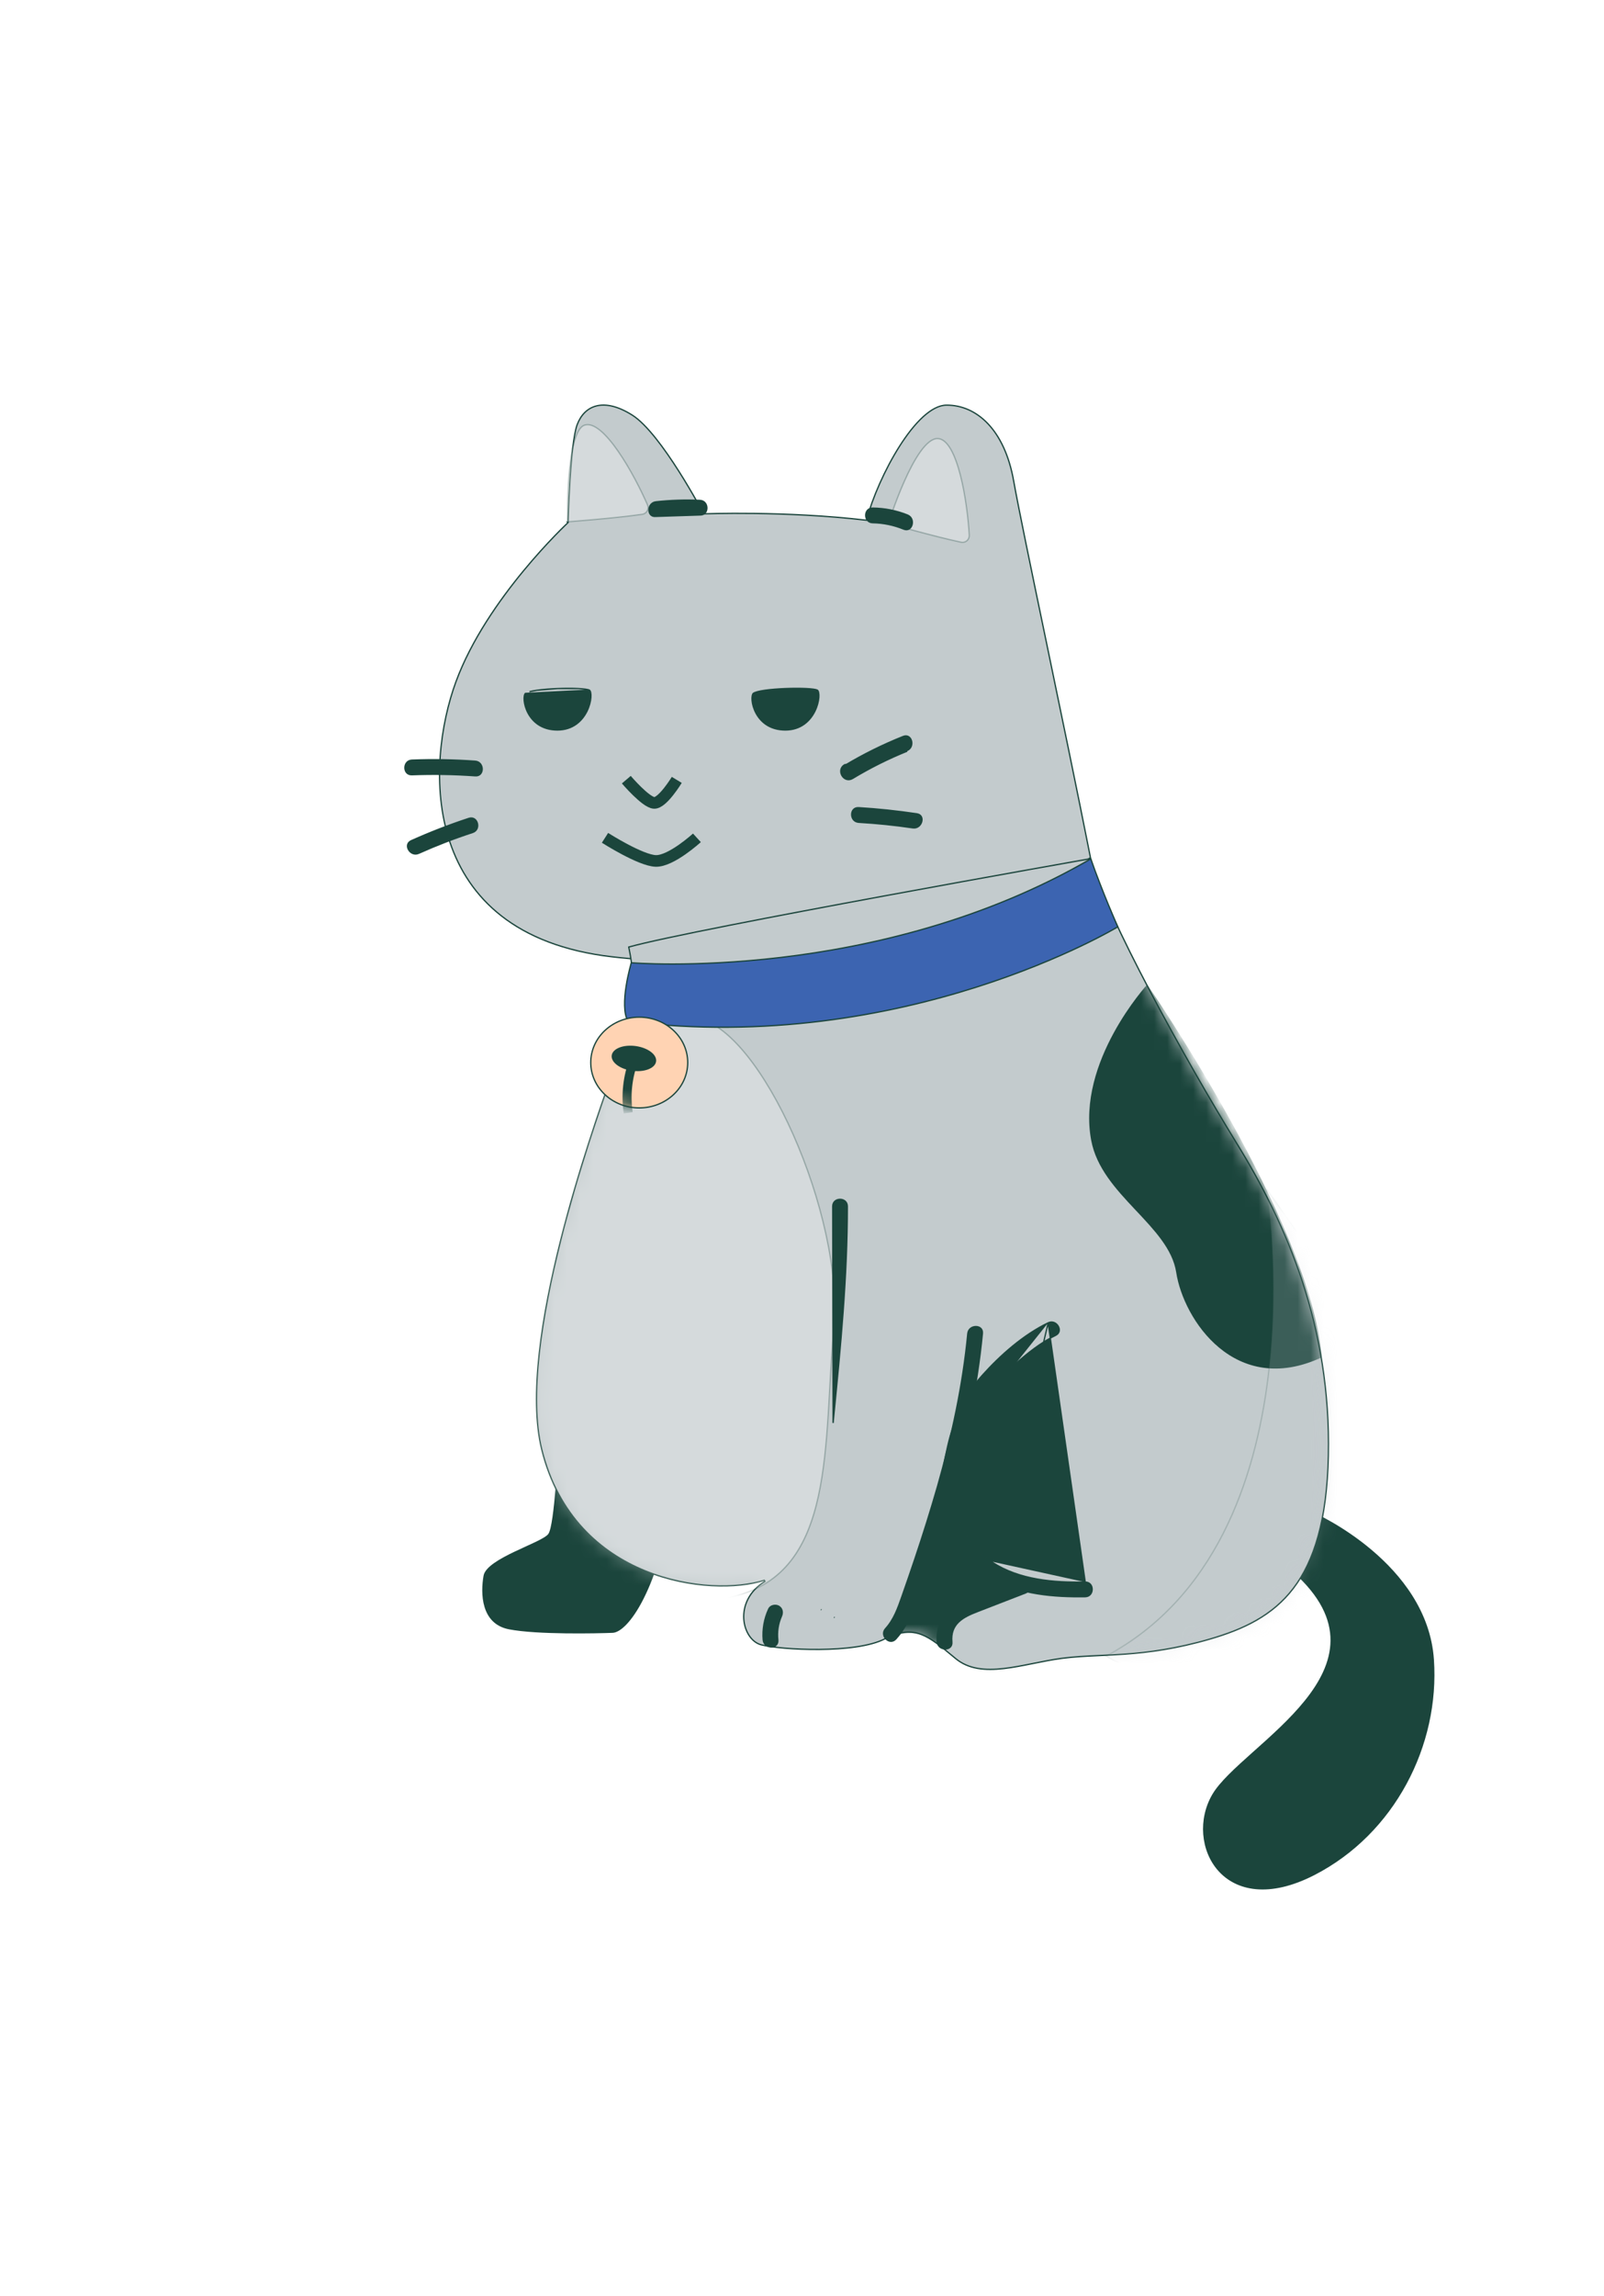 <svg xmlns="http://www.w3.org/2000/svg" width="123" height="176" viewBox="0 0 123 176" fill="none">
  <g filter="url(#filter0_d_2619_16067)">
    <path d="M109.909 96.211C110.359 102.781 106.901 109.524 100.782 112.675C97.289 114.47 94.801 113.867 93.461 112.368C92.116 110.863 91.91 108.441 93.01 106.563C93.284 106.095 93.716 105.593 94.249 105.058C94.781 104.522 95.412 103.956 96.081 103.358C96.125 103.319 96.169 103.28 96.213 103.241C97.516 102.078 98.949 100.799 100.071 99.412C101.232 97.978 102.065 96.423 102.077 94.754C102.089 93.087 101.282 91.319 99.189 89.455C99.193 87.883 99.605 86.773 100.015 86.056C100.221 85.696 100.427 85.434 100.581 85.263C100.658 85.178 100.722 85.115 100.767 85.073C100.786 85.056 100.801 85.042 100.812 85.032C100.829 85.04 100.851 85.05 100.881 85.064C100.944 85.093 101.037 85.138 101.155 85.197C101.391 85.316 101.73 85.493 102.139 85.729C102.955 86.202 104.05 86.909 105.159 87.847C107.38 89.725 109.657 92.522 109.909 96.211Z" fill="#1B453C" stroke="#1B453C" stroke-width="0.099"/>
    <path d="M42.836 80.2C42.853 80.202 42.875 80.204 42.902 80.207C42.981 80.216 43.102 80.233 43.267 80.261C43.598 80.319 44.107 80.426 44.816 80.625C46.23 81.021 48.441 81.781 51.632 83.236C51.093 87.004 50.215 89.713 49.325 91.485C48.88 92.374 48.431 93.027 48.023 93.459C47.613 93.893 47.25 94.097 46.974 94.108C46.384 94.131 44.937 94.168 43.369 94.147C41.799 94.127 40.111 94.047 39.037 93.838C37.98 93.632 37.447 92.957 37.204 92.165C36.961 91.369 37.012 90.456 37.129 89.789C37.156 89.633 37.243 89.475 37.38 89.317C37.516 89.159 37.7 89.003 37.919 88.849C38.355 88.54 38.922 88.247 39.498 87.972C39.771 87.842 40.048 87.716 40.314 87.594C40.606 87.461 40.885 87.334 41.131 87.215C41.366 87.1 41.574 86.992 41.739 86.89C41.902 86.789 42.028 86.691 42.093 86.597C42.158 86.503 42.216 86.33 42.269 86.108C42.321 85.883 42.371 85.602 42.416 85.284C42.508 84.648 42.585 83.866 42.648 83.105C42.71 82.345 42.758 81.606 42.79 81.057C42.806 80.782 42.818 80.555 42.826 80.397C42.83 80.318 42.833 80.256 42.835 80.214L42.836 80.2Z" fill="#1B453C" stroke="#1B453C" stroke-width="0.099"/>
    <path d="M53.989 8.337L53.946 8.36L53.96 8.387L53.991 8.386L53.989 8.337ZM53.989 8.337L53.991 8.386L53.992 8.386L53.992 8.386L53.996 8.386L54.009 8.385L54.062 8.383C54.109 8.382 54.179 8.38 54.27 8.377C54.451 8.372 54.718 8.365 55.057 8.359C55.736 8.348 56.705 8.34 57.868 8.355C60.195 8.386 63.297 8.507 66.398 8.872L66.441 8.877L66.452 8.835C66.898 7.176 67.85 4.979 68.984 3.197C69.55 2.306 70.162 1.52 70.777 0.957C71.393 0.392 72.006 0.058 72.577 0.054C74.903 0.041 77.037 1.954 77.729 5.854C78.088 7.875 79.076 12.631 80.245 18.252C81.335 23.499 82.583 29.5 83.621 34.738C80.347 36.947 74.894 39.276 68.404 40.839C61.898 42.406 54.352 43.202 46.921 42.337C43.209 41.906 40.461 40.771 38.463 39.215C36.465 37.658 35.215 35.679 34.5 33.552C33.07 29.297 33.787 24.454 34.964 21.253C36.14 18.053 38.285 15.006 40.139 12.758C41.066 11.635 41.919 10.711 42.54 10.069C42.851 9.748 43.103 9.497 43.279 9.326C43.366 9.241 43.434 9.176 43.48 9.132L43.533 9.082L43.546 9.07L43.549 9.067L43.55 9.066L43.55 9.066L43.517 9.029M53.989 8.337L53.946 8.359L53.945 8.359L53.945 8.358L53.943 8.355L53.936 8.342L53.909 8.291C53.885 8.245 53.849 8.179 53.803 8.094C53.71 7.923 53.576 7.678 53.407 7.379C53.07 6.782 52.597 5.971 52.053 5.116C51.51 4.261 50.897 3.362 50.279 2.588C49.66 1.814 49.04 1.169 48.484 0.818C47.364 0.112 46.442 -0.064 45.736 0.114C45.031 0.291 44.53 0.823 44.257 1.557C44.121 1.924 44.009 2.573 43.918 3.345C43.827 4.116 43.758 5.004 43.706 5.847C43.654 6.689 43.619 7.485 43.597 8.071C43.586 8.363 43.578 8.603 43.573 8.77C43.571 8.854 43.569 8.919 43.568 8.963L43.567 9.013L43.566 9.026L43.566 9.03L43.566 9.03L43.566 9.031L43.517 9.029M43.517 9.029L43.55 9.066L43.566 9.052L43.566 9.031L43.517 9.029Z" fill="#C3CBCD" stroke="#1B453C" stroke-width="0.099"/>
    <path opacity="0.3" d="M71.9 2.616L71.9 2.616C72.272 2.623 72.606 2.919 72.901 3.425C73.194 3.929 73.439 4.625 73.64 5.401C74.041 6.951 74.259 8.804 74.326 10.028C74.33 10.107 74.316 10.187 74.284 10.26C74.253 10.333 74.205 10.398 74.145 10.449C74.084 10.501 74.012 10.538 73.935 10.557C73.858 10.577 73.777 10.578 73.699 10.561L73.699 10.561C72.61 10.329 71.204 9.965 70.07 9.66C69.503 9.507 69.004 9.369 68.647 9.269C68.469 9.219 68.326 9.179 68.227 9.151L68.124 9.121L68.132 9.095C68.148 9.047 68.171 8.976 68.2 8.886C68.26 8.705 68.347 8.447 68.457 8.137C68.677 7.517 68.989 6.692 69.357 5.868C69.724 5.043 70.147 4.222 70.588 3.61C70.808 3.304 71.032 3.052 71.254 2.878C71.476 2.704 71.692 2.612 71.9 2.616Z" fill="white" stroke="#1B453C" stroke-width="0.099"/>
    <path opacity="0.3" d="M44.814 1.59L44.814 1.59C45.165 1.466 45.58 1.627 46.031 1.999C46.48 2.37 46.951 2.938 47.407 3.597C48.319 4.913 49.166 6.578 49.654 7.704C49.685 7.778 49.699 7.857 49.695 7.937C49.691 8.016 49.668 8.094 49.629 8.163C49.59 8.232 49.535 8.292 49.47 8.337C49.404 8.382 49.329 8.411 49.25 8.422L49.25 8.422C48.148 8.58 46.705 8.725 45.536 8.83C44.952 8.883 44.437 8.926 44.068 8.955C43.883 8.97 43.735 8.981 43.633 8.989L43.528 8.997L43.527 8.971C43.526 8.92 43.525 8.845 43.524 8.749C43.523 8.557 43.522 8.283 43.526 7.952C43.533 7.289 43.559 6.401 43.63 5.497C43.702 4.592 43.82 3.673 44.012 2.949C44.108 2.587 44.222 2.276 44.357 2.04C44.492 1.804 44.644 1.649 44.814 1.59Z" fill="white" stroke="#1B453C" stroke-width="0.099"/>
    <path d="M58.653 90.216L58.612 90.127C56.566 90.782 52.924 90.811 49.48 89.407C46.038 88.004 42.797 85.172 41.544 80.106C41.043 78.077 41.045 75.502 41.352 72.719C41.659 69.936 42.272 66.947 42.989 64.092C44.347 58.688 46.082 53.765 46.837 51.62C46.88 51.499 46.92 51.386 46.956 51.283L46.956 51.283C48.335 47.346 48.967 45.15 48.215 41.591C50.788 40.874 59.609 39.186 67.812 37.673C71.937 36.912 75.905 36.196 78.841 35.67C80.31 35.407 81.52 35.191 82.364 35.041C82.785 34.966 83.115 34.908 83.34 34.868L83.596 34.823L83.638 34.816C84.183 36.965 86.014 40.846 88.185 44.964C90.372 49.114 92.908 53.51 94.833 56.633C98.679 62.871 102.074 70.694 101.863 80.578C101.758 85.522 100.773 88.66 99.176 90.749C97.579 92.837 95.365 93.884 92.783 94.634C90.2 95.384 88.114 95.654 86.296 95.787C85.612 95.837 84.965 95.867 84.343 95.896C83.316 95.945 82.359 95.989 81.421 96.113C80.701 96.209 79.974 96.355 79.257 96.499L79.157 96.519C78.407 96.67 77.671 96.815 76.966 96.895C75.554 97.056 74.277 96.955 73.275 96.124C73.203 96.064 73.132 96.005 73.061 95.947C72.149 95.188 71.421 94.583 70.666 94.29C69.847 93.971 69 94.021 67.858 94.615C67.298 94.906 66.52 95.106 65.641 95.235C64.762 95.364 63.785 95.421 62.832 95.43C60.923 95.447 59.114 95.268 58.369 95.074C57.646 94.885 57.093 94.06 57.035 93.079C56.978 92.102 57.412 90.981 58.653 90.216Z" fill="#C3CBCD" stroke="#1B453C" stroke-width="0.099"/>
    <mask id="mask0_2619_16067" style="mask-type:luminance" maskUnits="userSpaceOnUse" x="41" y="34" width="61" height="64">
      <path d="M58.654 90.222L58.613 90.133C56.567 90.788 52.925 90.817 49.48 89.413C46.039 88.011 42.797 85.179 41.544 80.113C41.044 78.084 41.045 75.509 41.353 72.725C41.66 69.942 42.272 66.954 42.989 64.099C44.347 58.695 46.082 53.772 46.838 51.627C46.881 51.505 46.92 51.393 46.957 51.289L46.957 51.289C48.336 47.352 48.967 45.156 48.216 41.597C50.788 40.88 59.609 39.193 67.813 37.68C71.938 36.919 75.906 36.203 78.842 35.676C80.31 35.413 81.521 35.198 82.364 35.048C82.786 34.973 83.116 34.915 83.34 34.875L83.596 34.83L83.638 34.822C84.183 36.971 86.014 40.852 88.185 44.971C90.372 49.12 92.909 53.517 94.834 56.639C98.68 62.878 102.075 70.701 101.864 80.585C101.758 85.528 100.774 88.666 99.176 90.755C97.58 92.844 95.365 93.891 92.783 94.641C90.201 95.391 88.114 95.661 86.297 95.794C85.613 95.844 84.965 95.874 84.343 95.903C83.316 95.951 82.359 95.996 81.422 96.12C80.702 96.215 79.974 96.362 79.258 96.506L79.157 96.526C78.408 96.676 77.672 96.822 76.966 96.902C75.555 97.063 74.278 96.962 73.276 96.131C73.204 96.071 73.132 96.012 73.062 95.953C72.15 95.195 71.421 94.59 70.667 94.296C69.847 93.978 69 94.027 67.858 94.622C67.299 94.913 66.521 95.112 65.641 95.241C64.762 95.37 63.786 95.428 62.832 95.437C60.924 95.454 59.114 95.275 58.37 95.081C57.646 94.892 57.094 94.067 57.036 93.085C56.978 92.109 57.413 90.988 58.654 90.222Z" fill="white" stroke="white" stroke-width="0.099"/>
    </mask>
    <g mask="url(#mask0_2619_16067)">
      <path d="M83.725 56.397L83.725 56.397C83.163 53.399 84.231 50.426 85.445 48.199C86.051 47.086 86.692 46.161 87.183 45.514C87.427 45.19 87.635 44.937 87.78 44.764C87.853 44.677 87.911 44.611 87.95 44.566C87.956 44.559 87.963 44.552 87.968 44.546L87.969 44.547C87.992 44.581 88.028 44.633 88.073 44.701C88.166 44.837 88.301 45.038 88.473 45.298C88.818 45.817 89.311 46.57 89.906 47.505C91.096 49.377 92.691 51.98 94.311 54.906C95.932 57.831 97.579 61.078 98.872 64.238C100.16 67.385 101.097 70.442 101.31 73.008C99.666 73.769 98.191 73.969 96.894 73.789C95.589 73.608 94.461 73.04 93.522 72.263C91.642 70.708 90.52 68.317 90.245 66.524C90.104 65.612 89.672 64.783 89.093 63.99C88.547 63.241 87.869 62.52 87.18 61.788C87.139 61.745 87.099 61.702 87.058 61.659C85.594 60.102 84.114 58.482 83.725 56.397Z" fill="#1B453C" stroke="#1B453C" stroke-width="0.099"/>
      <path opacity="0.19" d="M97.14 60.153L112.257 81.591L112.232 81.623C112.202 81.663 112.157 81.723 112.097 81.801C111.978 81.956 111.801 82.182 111.572 82.468C111.115 83.04 110.448 83.849 109.611 84.797C107.938 86.694 105.585 89.15 102.868 91.384C100.15 93.618 97.071 95.628 93.944 96.638C90.845 97.639 87.702 97.657 84.817 95.941C93.174 91.474 96.248 82.487 97.233 74.62C97.727 70.674 97.696 67.005 97.541 64.323C97.464 62.982 97.356 61.888 97.267 61.129C97.222 60.749 97.183 60.453 97.154 60.252C97.149 60.216 97.144 60.182 97.14 60.153Z" fill="#C3CBCD" stroke="#1B453C" stroke-width="0.099"/>
      <path d="M73.137 86.516C73.833 88.081 75.156 89.767 77.656 90.263C77.578 90.39 77.455 90.496 77.296 90.591C77.112 90.699 76.882 90.789 76.621 90.876C76.45 90.933 76.266 90.988 76.074 91.046C75.678 91.164 75.245 91.294 74.821 91.469C74.188 91.731 73.565 92.098 73.088 92.692C72.621 93.272 72.296 94.065 72.232 95.179C72.148 95.125 72.062 95.065 71.972 95.001C71.953 94.988 71.934 94.974 71.914 94.96C71.816 94.89 71.713 94.817 71.605 94.745C71.344 94.571 71.05 94.399 70.703 94.281C70.034 94.053 69.179 94.028 68.007 94.553C69.641 91.776 70.751 89.032 71.454 86.971C71.811 85.924 72.064 85.053 72.227 84.444C72.3 84.17 72.356 83.949 72.395 83.789C72.413 83.946 72.442 84.157 72.489 84.407C72.593 84.968 72.786 85.727 73.137 86.516Z" fill="#1B453C" stroke="#1B453C" stroke-width="0.099"/>
      <path opacity="0.3" d="M56.215 91.376L56.215 91.376L56.208 91.378C54.224 92.149 51.662 91.996 48.929 91.326C46.196 90.657 43.3 89.474 40.651 88.193C38.003 86.912 35.604 85.535 33.867 84.477C32.999 83.948 32.296 83.5 31.811 83.183C31.568 83.025 31.379 82.9 31.251 82.814C31.187 82.771 31.139 82.738 31.106 82.716L31.091 82.706L46.633 47.827C46.636 47.824 46.64 47.822 46.644 47.818C46.657 47.807 46.678 47.792 46.705 47.772C46.761 47.733 46.846 47.676 46.965 47.611C47.202 47.48 47.572 47.313 48.099 47.167C49.154 46.876 50.838 46.673 53.353 47.033C54.593 47.211 55.928 48.24 57.224 49.834C58.517 51.427 59.763 53.574 60.826 55.971C62.954 60.765 64.348 66.548 63.939 70.868C63.798 72.352 63.713 73.874 63.629 75.388C63.59 76.086 63.551 76.782 63.507 77.472C63.367 79.657 63.174 81.775 62.757 83.681C62.34 85.587 61.699 87.277 60.666 88.607C59.634 89.936 58.208 90.908 56.215 91.376Z" fill="white" stroke="#1B453C" stroke-width="0.099"/>
    </g>
    <path d="M63.93 77.608C63.915 77.762 63.9 77.916 63.885 78.071L63.857 61.467C63.857 61.465 63.857 61.464 63.857 61.463C63.858 61.283 63.928 61.151 64.03 61.063C64.134 60.974 64.275 60.928 64.417 60.928C64.559 60.928 64.699 60.974 64.803 61.063C64.906 61.152 64.976 61.285 64.976 61.467V61.467C64.984 66.864 64.457 72.241 63.93 77.608Z" fill="#1B453C" stroke="#1B453C" stroke-width="0.099"/>
    <path d="M71.898 82.911L71.898 82.911C72.984 79.084 73.834 75.184 74.214 71.218C74.249 70.863 74.545 70.681 74.831 70.68C74.973 70.68 75.108 70.725 75.202 70.812C75.294 70.898 75.351 71.028 75.334 71.209L75.334 71.209C74.936 75.361 74.057 79.444 72.908 83.452C72.333 85.456 71.7 87.44 71.023 89.413L71.023 89.413C70.91 89.746 70.802 90.089 70.693 90.435C70.513 91.008 70.329 91.592 70.112 92.16C69.764 93.07 69.332 93.932 68.696 94.628L68.696 94.628C68.573 94.763 68.434 94.811 68.303 94.804C68.171 94.796 68.041 94.731 67.941 94.63C67.74 94.429 67.667 94.099 67.908 93.834L67.908 93.834C68.541 93.14 68.85 92.261 69.152 91.402C69.165 91.365 69.178 91.328 69.191 91.291C69.516 90.368 69.835 89.443 70.146 88.516C70.77 86.662 71.357 84.794 71.898 82.911Z" fill="#1B453C" stroke="#1B453C" stroke-width="0.099"/>
    <path d="M80.374 70.395C78.489 71.3 76.703 72.874 75.312 74.43C73.925 75.981 73.115 77.891 72.658 79.904C72.201 81.923 71.775 84.264 72.557 86.236C73.218 87.9 74.558 89.238 76.133 90.069L76.11 90.112L76.133 90.069C78.297 91.21 80.797 91.424 83.213 91.388H83.213C83.395 91.385 83.528 91.313 83.617 91.209C83.706 91.103 83.752 90.962 83.752 90.82C83.752 90.678 83.707 90.538 83.618 90.436C83.53 90.335 83.397 90.266 83.215 90.269M80.374 70.395L83.214 90.219L83.215 90.269M80.374 70.395L80.374 70.395C80.698 70.239 81.002 70.4 81.146 70.647C81.218 70.769 81.247 70.909 81.22 71.036C81.193 71.161 81.11 71.278 80.946 71.357L80.946 71.357C79.79 71.915 78.813 72.707 77.859 73.543M80.374 70.395L76.125 88.712M83.215 90.269C80.788 90.305 78.208 90.107 76.098 88.753L76.125 88.712M83.215 90.269L77.859 73.543M76.125 88.712C74.141 87.438 73.158 85.463 73.337 83.118C73.516 80.773 74.057 78.246 75.367 76.254C76.044 75.221 76.968 74.389 77.891 73.581L77.859 73.543C77.859 73.543 77.859 73.543 77.859 73.543M76.125 88.712L76.098 88.753C74.099 87.47 73.108 85.478 73.287 83.114C73.466 80.765 74.009 78.229 75.326 76.226C76.007 75.187 76.936 74.351 77.859 73.543" fill="#1B453C" stroke="#1B453C" stroke-width="0.099"/>
    <path d="M73.626 91.862L73.626 91.862L73.627 91.862C74.666 91.38 75.752 90.982 76.837 90.584C77.344 90.398 77.851 90.212 78.352 90.018H78.354L78.362 90.015C78.531 89.949 78.672 89.969 78.778 90.035C78.887 90.102 78.966 90.219 79.003 90.357C79.079 90.633 78.982 90.968 78.65 91.097L78.65 91.097L74.954 92.529L74.954 92.529C74.4 92.743 73.879 92.976 73.511 93.331C73.141 93.689 72.93 94.168 72.992 94.864C73.008 95.045 72.95 95.176 72.857 95.261C72.762 95.349 72.627 95.394 72.484 95.393C72.199 95.392 71.905 95.211 71.873 94.855C71.819 94.236 71.959 93.616 72.273 93.079C72.587 92.543 73.06 92.118 73.626 91.862Z" fill="#1B453C" stroke="#1B453C" stroke-width="0.099"/>
    <path d="M59.92 92.891L59.92 92.891C59.67 93.462 59.576 94.089 59.645 94.708C59.662 94.889 59.604 95.02 59.511 95.105C59.416 95.192 59.282 95.238 59.139 95.237C58.854 95.236 58.559 95.054 58.526 94.699C58.459 93.891 58.602 93.081 58.941 92.346H58.945L58.959 92.317C59.018 92.185 59.146 92.099 59.295 92.065C59.443 92.031 59.604 92.051 59.722 92.121L59.722 92.121C59.997 92.286 60.048 92.605 59.92 92.891Z" fill="#1B453C" stroke="#1B453C" stroke-width="0.099"/>
    <path d="M62.95 92.369L62.993 92.391L62.95 92.369ZM62.95 92.369L62.993 92.391L62.95 92.369ZM63.957 92.962L64.001 92.984L63.957 92.962C63.957 92.962 63.957 92.962 63.957 92.962Z" fill="#1B453C" stroke="#1B453C" stroke-width="0.099"/>
    <path d="M59.865 42.39C66.625 41.591 75.434 39.6 83.646 34.832C84.088 36.101 84.605 37.404 85.014 38.395C85.221 38.897 85.401 39.32 85.529 39.616C85.593 39.765 85.644 39.882 85.678 39.962L85.715 40.044L85.705 40.05C85.674 40.069 85.626 40.096 85.564 40.132C85.439 40.204 85.254 40.309 85.01 40.442C84.522 40.708 83.801 41.085 82.869 41.529C81.005 42.417 78.297 43.574 74.925 44.648C68.185 46.795 58.791 48.611 48.163 47.294C47.987 46.991 47.91 46.565 47.897 46.088C47.884 45.602 47.937 45.071 48.015 44.577C48.092 44.083 48.194 43.628 48.276 43.297C48.316 43.131 48.353 42.996 48.379 42.903C48.391 42.857 48.401 42.821 48.409 42.796L48.423 42.797C48.46 42.8 48.514 42.804 48.585 42.809C48.728 42.818 48.939 42.83 49.213 42.843C49.761 42.867 50.563 42.892 51.577 42.892C53.604 42.891 56.477 42.79 59.865 42.39Z" fill="#3C64B1" stroke="#1B453C" stroke-width="0.099"/>
    <path d="M41.182 21.907C40.956 21.939 40.758 21.976 40.603 22.018L41.182 21.907ZM41.182 21.907C41.635 21.843 42.199 21.8 42.763 21.778M41.182 21.907L42.763 21.778M42.763 21.778C43.326 21.756 43.888 21.755 44.334 21.777M42.763 21.778L44.334 21.777M44.334 21.777C44.558 21.788 44.752 21.804 44.903 21.825M44.334 21.777L44.903 21.825M44.903 21.825C44.978 21.836 45.042 21.848 45.093 21.861M44.903 21.825L45.093 21.861M45.093 21.861C45.145 21.875 45.18 21.889 45.2 21.901M45.093 21.861L45.2 21.901M45.2 21.901C45.236 21.924 45.272 21.981 45.294 22.082C45.316 22.18 45.323 22.309 45.312 22.459C45.29 22.76 45.197 23.139 45.015 23.509C44.651 24.25 43.937 24.954 42.742 24.954C41.543 24.954 40.845 24.325 40.489 23.656C40.311 23.321 40.219 22.976 40.195 22.697C40.183 22.557 40.187 22.435 40.206 22.339C40.224 22.242 40.255 22.179 40.289 22.15L45.2 21.901Z" fill="#1B453C" stroke="#1B453C" stroke-width="0.099"/>
    <path d="M57.767 22.15C57.817 22.105 57.923 22.06 58.081 22.018C58.236 21.976 58.434 21.939 58.66 21.907C59.113 21.843 59.678 21.8 60.241 21.778C60.805 21.756 61.366 21.755 61.813 21.777C62.036 21.788 62.23 21.804 62.381 21.825C62.457 21.836 62.52 21.848 62.572 21.861C62.623 21.875 62.658 21.889 62.679 21.901C62.715 21.924 62.75 21.981 62.773 22.082C62.794 22.18 62.802 22.309 62.791 22.459C62.769 22.76 62.675 23.139 62.493 23.509C62.129 24.25 61.416 24.954 60.22 24.954C59.022 24.954 58.323 24.325 57.968 23.656C57.789 23.321 57.697 22.976 57.673 22.697C57.66 22.557 57.665 22.435 57.683 22.339C57.702 22.241 57.733 22.179 57.767 22.149L57.734 22.112L57.767 22.15Z" fill="#1B453C" stroke="#1B453C" stroke-width="0.099"/>
    <path d="M51.897 28.778C51.897 28.778 50.804 30.583 50.156 30.542C49.508 30.5 48.028 28.762 48.028 28.762" stroke="#1B453C" stroke-width="0.891" stroke-miterlimit="10"/>
    <path d="M53.441 33.22C53.441 33.22 51.465 35.03 50.284 34.991C49.103 34.952 46.394 33.22 46.394 33.22" stroke="#1B453C" stroke-width="0.891" stroke-miterlimit="10"/>
    <path d="M36.444 28.465L36.444 28.465C34.827 28.349 33.205 28.322 31.585 28.384C31.403 28.391 31.271 28.326 31.183 28.227C31.095 28.127 31.049 27.989 31.049 27.847C31.05 27.562 31.232 27.279 31.589 27.265L31.589 27.265C33.205 27.203 34.824 27.23 36.437 27.346C36.795 27.372 36.976 27.663 36.977 27.948C36.977 28.091 36.931 28.227 36.843 28.323C36.757 28.418 36.626 28.479 36.444 28.465Z" fill="#1B453C" stroke="#1B453C" stroke-width="0.099"/>
    <path d="M32.11 34.405L32.109 34.405C31.784 34.551 31.477 34.385 31.332 34.138C31.26 34.015 31.231 33.877 31.259 33.753C31.287 33.631 31.37 33.517 31.536 33.442L31.515 33.397L31.536 33.442C32.976 32.795 34.449 32.223 35.95 31.731C36.123 31.674 36.268 31.7 36.378 31.771C36.489 31.843 36.57 31.964 36.607 32.101C36.682 32.376 36.582 32.699 36.242 32.81C34.837 33.268 33.458 33.801 32.11 34.405Z" fill="#1B453C" stroke="#1B453C" stroke-width="0.099"/>
    <path d="M65.378 28.671L65.353 28.628C65.196 28.722 65.046 28.73 64.918 28.687C64.789 28.644 64.679 28.546 64.607 28.424C64.535 28.301 64.504 28.156 64.528 28.02C64.552 27.886 64.632 27.756 64.789 27.662C66.218 26.806 67.713 26.067 69.259 25.45C69.428 25.382 69.568 25.401 69.674 25.466C69.782 25.532 69.861 25.649 69.898 25.787C69.972 26.063 69.876 26.4 69.546 26.532L69.546 26.532C68.094 27.118 66.692 27.819 65.353 28.628L65.378 28.671ZM65.378 28.671C64.704 29.075 64.087 28.025 64.764 27.619L69.564 26.578C68.115 27.163 66.716 27.863 65.378 28.671Z" fill="#1B453C" stroke="#1B453C" stroke-width="0.099"/>
    <path d="M65.85 32.029L65.85 32.028H65.847H65.846C65.489 32.006 65.308 31.718 65.308 31.433C65.307 31.291 65.353 31.154 65.441 31.057C65.528 30.96 65.66 30.898 65.842 30.909L65.842 30.909C67.337 30.998 68.816 31.158 70.304 31.378C70.483 31.405 70.593 31.492 70.651 31.601C70.71 31.712 70.717 31.852 70.679 31.989C70.602 32.265 70.347 32.508 69.995 32.455C68.62 32.251 67.238 32.111 65.85 32.029Z" fill="#1B453C" stroke="#1B453C" stroke-width="0.099"/>
    <path d="M50.29 8.583L50.29 8.583L50.29 8.583ZM50.29 8.583C50.109 8.603 49.98 8.547 49.895 8.456C49.808 8.364 49.763 8.23 49.764 8.087C49.765 7.801 49.947 7.502 50.301 7.464C51.419 7.342 52.544 7.306 53.667 7.354C54.026 7.37 54.207 7.654 54.207 7.939C54.207 8.081 54.162 8.219 54.073 8.319C53.986 8.417 53.853 8.481 53.672 8.473L50.29 8.583Z" fill="#1B453C" stroke="#1B453C" stroke-width="0.099"/>
    <path d="M66.923 9.066L66.923 9.066C66.741 9.064 66.608 8.991 66.519 8.887C66.43 8.781 66.384 8.64 66.384 8.498C66.384 8.356 66.43 8.216 66.519 8.114C66.607 8.013 66.74 7.945 66.922 7.947L66.922 7.947C67.836 7.956 68.74 8.136 69.589 8.476C69.919 8.609 70.015 8.946 69.94 9.222C69.903 9.36 69.824 9.477 69.716 9.543C69.611 9.608 69.471 9.626 69.303 9.559C68.547 9.248 67.74 9.081 66.923 9.066Z" fill="#1B453C" stroke="#1B453C" stroke-width="0.099"/>
    <path d="M52.737 50.444C52.737 52.361 51.076 53.921 49.019 53.921C46.962 53.921 45.3 52.361 45.3 50.444C45.3 48.526 46.962 46.966 49.019 46.966C51.076 46.966 52.737 48.526 52.737 50.444Z" fill="#FFD3B3" stroke="#1B453C" stroke-width="0.099"/>
    <mask id="mask1_2619_16067" style="mask-type:luminance" maskUnits="userSpaceOnUse" x="45" y="46" width="8" height="8">
      <path d="M52.738 50.446C52.738 52.364 51.077 53.923 49.02 53.923C46.963 53.923 45.302 52.364 45.302 50.446C45.302 48.529 46.963 46.969 49.02 46.969C51.077 46.969 52.738 48.529 52.738 50.446Z" fill="white" stroke="white" stroke-width="0.099"/>
    </mask>
    <g mask="url(#mask1_2619_16067)">
      <path d="M48.732 49.228C49.195 49.291 49.598 49.452 49.875 49.659C50.153 49.867 50.295 50.114 50.263 50.35C50.231 50.587 50.029 50.787 49.705 50.914C49.383 51.041 48.952 51.089 48.489 51.026C48.026 50.964 47.623 50.803 47.346 50.596C47.068 50.387 46.925 50.14 46.957 49.904C46.989 49.668 47.192 49.467 47.515 49.34C47.837 49.214 48.269 49.166 48.732 49.228Z" fill="#1B453C" stroke="#1B453C" stroke-width="0.099"/>
      <path d="M48.613 50.253C48.121 51.542 47.97 52.935 48.174 54.3" stroke="#1B453C" stroke-width="0.693" stroke-miterlimit="10"/>
    </g>
  </g>
  <defs>
    <filter id="filter0_d_2619_16067" x="0" y="0" width="140.998" height="175.829" filterUnits="userSpaceOnUse" color-interpolation-filters="sRGB">
      <feFlood flood-opacity="0" result="BackgroundImageFix"/>
      <feColorMatrix in="SourceAlpha" type="matrix" values="0 0 0 0 0 0 0 0 0 0 0 0 0 0 0 0 0 0 127 0" result="hardAlpha"/>
      <feOffset dy="31"/>
      <feGaussianBlur stdDeviation="15.5"/>
      <feColorMatrix type="matrix" values="0 0 0 0 0 0 0 0 0 0 0 0 0 0 0 0 0 0 0.09 0"/>
      <feBlend mode="normal" in2="BackgroundImageFix" result="effect1_dropShadow_2619_16067"/>
      <feBlend mode="normal" in="SourceGraphic" in2="effect1_dropShadow_2619_16067" result="shape"/>
    </filter>
  </defs>
</svg>